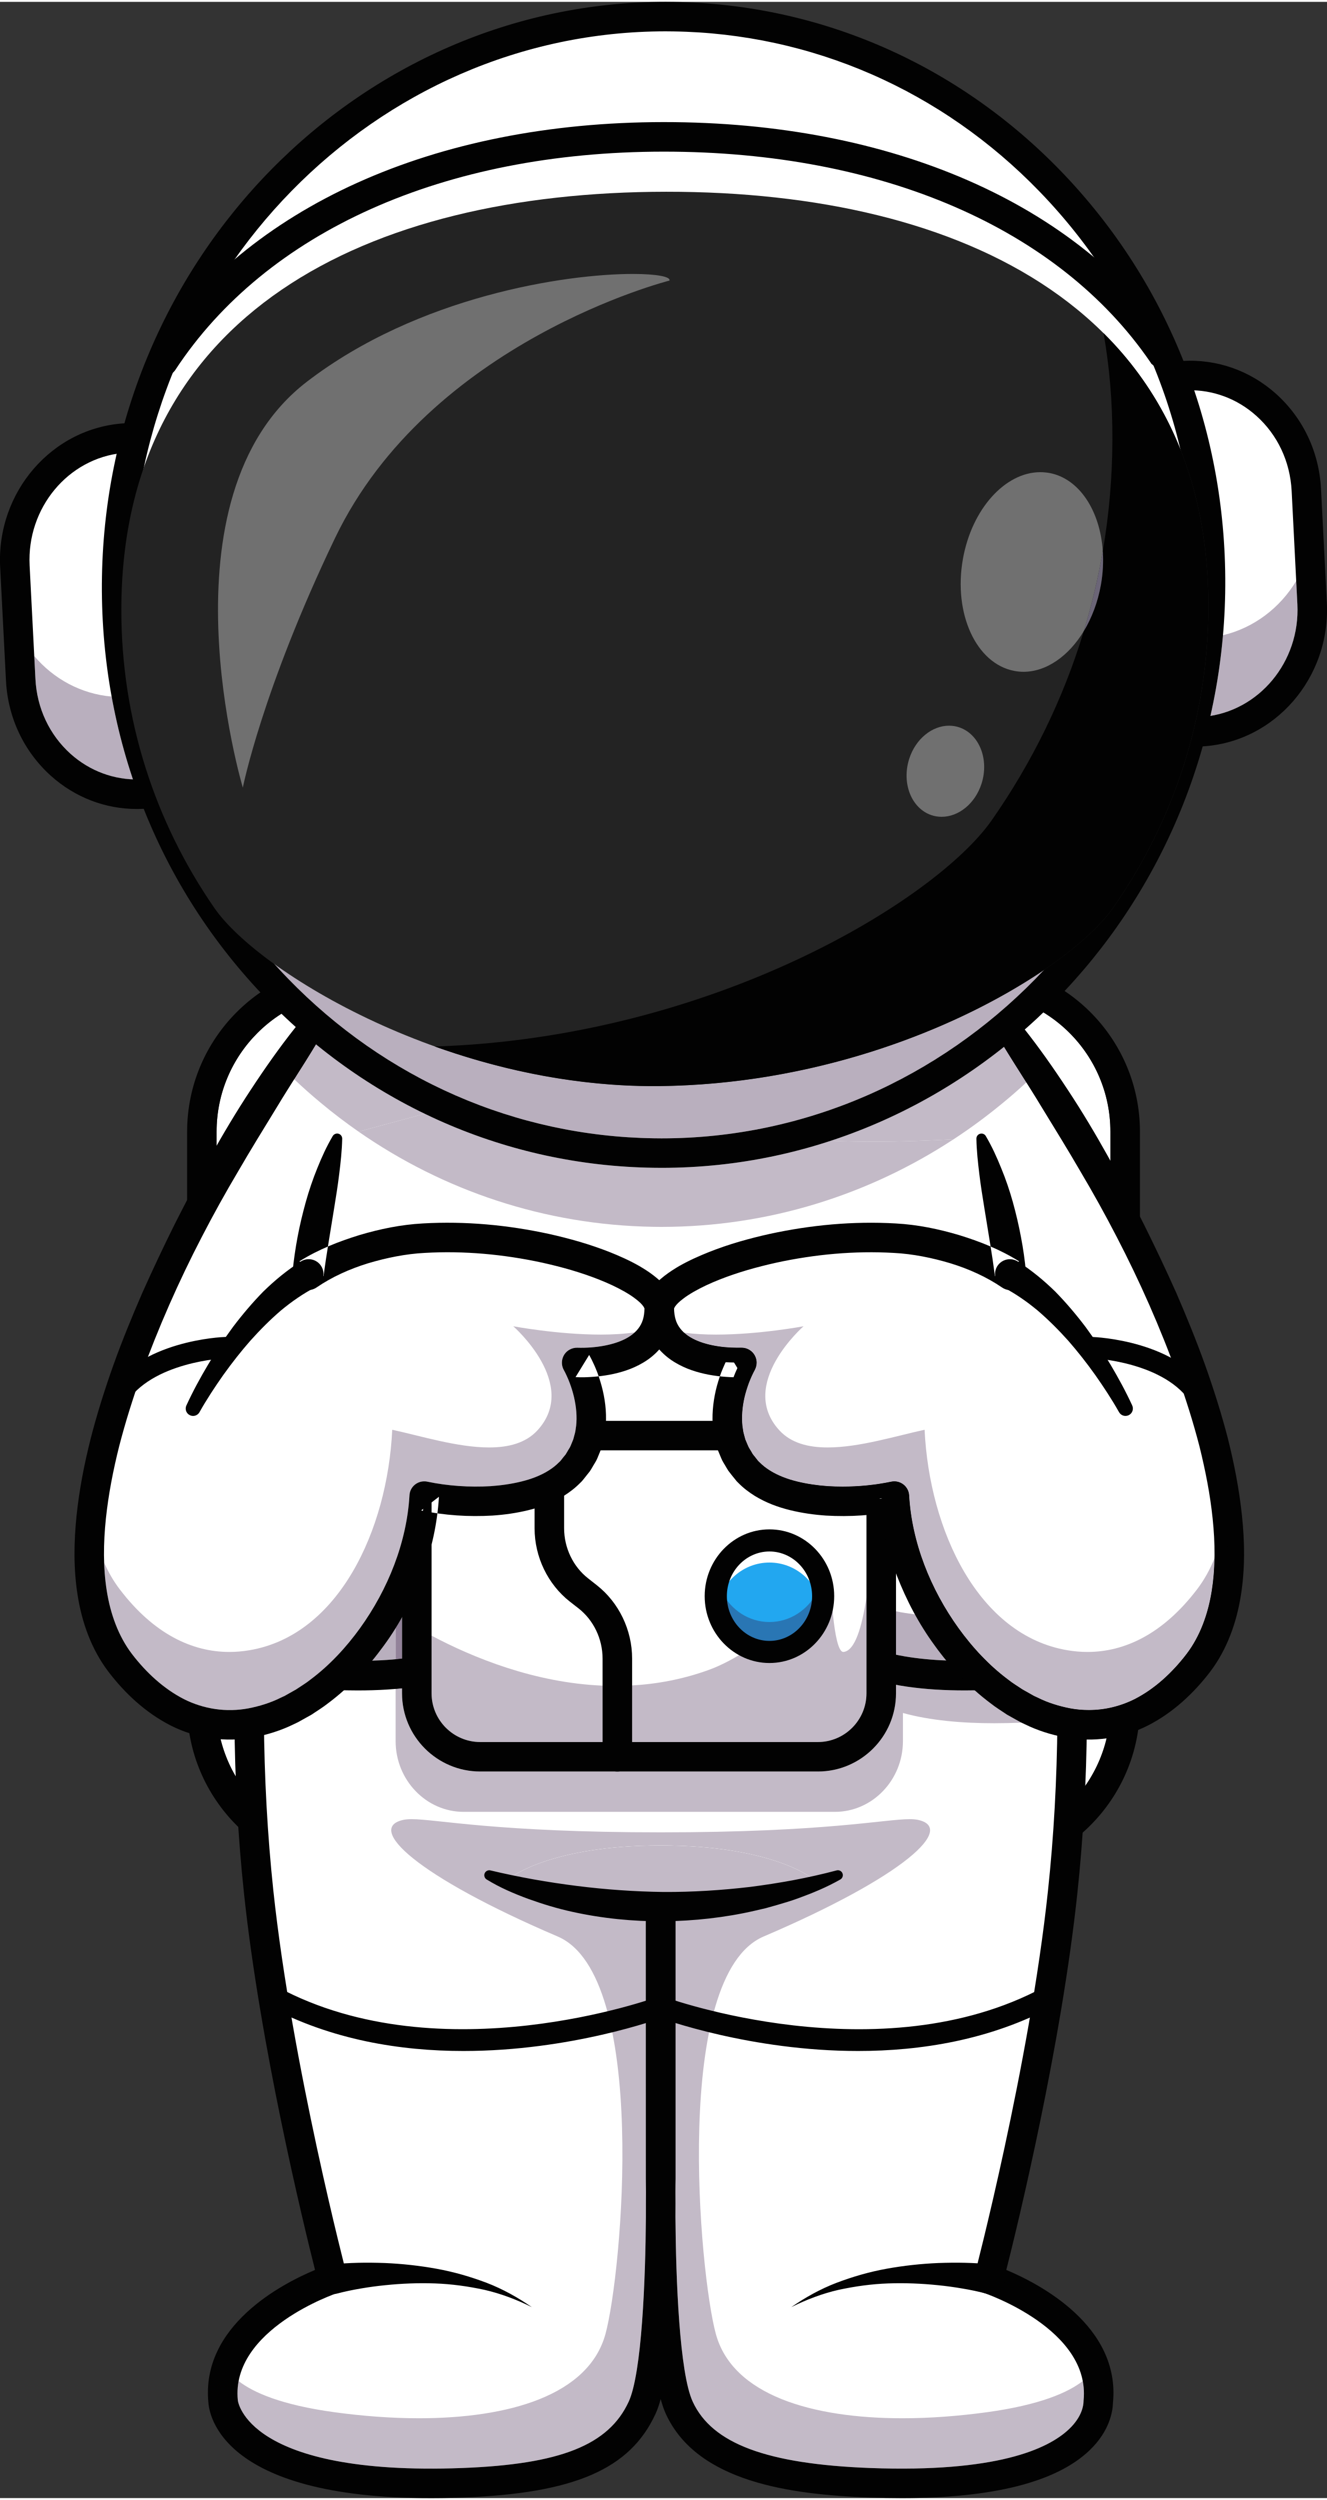 <?xml version="1.0" encoding="UTF-8"?>
<!DOCTYPE svg PUBLIC "-//W3C//DTD SVG 1.1//EN" "http://www.w3.org/Graphics/SVG/1.1/DTD/svg11.dtd">
<!-- Creator: CorelDRAW -->
<svg xmlns="http://www.w3.org/2000/svg" xml:space="preserve" width="290px" height="546px" version="1.1" style="shape-rendering:geometricPrecision; text-rendering:geometricPrecision; image-rendering:optimizeQuality; fill-rule:evenodd; clip-rule:evenodd"
viewBox="0 0 18.012 33.862"
 xmlns:xlink="http://www.w3.org/1999/xlink"
 xmlns:xodm="http://www.corel.com/coreldraw/odm/2003">
 <rect x="0" y="0" width="18.012" height="33.862" fill="#333333" stroke="none"/>
 <defs>
  <style type="text/css">
   <![CDATA[
    .fil1 {fill:#020202}
    .fil2 {fill:#020202}
    .fil6 {fill:#22A7F0}
    .fil8 {fill:#232323}
    .fil7 {fill:#2976B4}
    .fil12 {fill:#2A1A3B}
    .fil13 {fill:#6B6577}
    .fil9 {fill:#707070}
    .fil11 {fill:#7E7B8A}
    .fil5 {fill:#928299}
    .fil10 {fill:#ACAFB4}
    .fil4 {fill:#B9AFBE}
    .fil3 {fill:#C3BAC7}
    .fil0 {fill:white}
   ]]>
  </style>
 </defs>
 <g id="Camada_x0020_1">
  <g id="_2698039900480">
   <path class="fil0" d="M13.179 25.009l-8.346 0c-1.045,0 -1.893,-0.848 -1.893,-1.893l0 -7.79c0,-1.046 0.848,-1.893 1.893,-1.893l8.346 0c1.046,0 1.893,0.847 1.893,1.893l0 7.79c0,1.045 -0.847,1.893 -1.893,1.893z"/>
   <path class="fil1" d="M13.179 13.033l-8.346 0c-1.264,0 -2.293,1.028 -2.293,2.293l0 7.79c0,1.264 1.029,2.293 2.293,2.293l8.346 0c1.265,0 2.293,-1.029 2.293,-2.293l0.001 -7.79c0,-1.265 -1.029,-2.293 -2.294,-2.293zm0 0.4c1.046,0 1.893,0.847 1.893,1.893l0 7.79c0,1.045 -0.847,1.893 -1.893,1.893l-8.346 0c-1.045,0 -1.893,-0.848 -1.893,-1.893l0 -7.79c0,-1.046 0.848,-1.893 1.893,-1.893l8.346 0z"/>
   <path class="fil2" d="M7.195 31.473c-0.036,0 -0.073,-0.01 -0.106,-0.031 -1.022,-0.642 -2.521,-0.358 -2.536,-0.355 -0.109,0.021 -0.214,-0.05 -0.235,-0.158 -0.021,-0.109 0.049,-0.214 0.158,-0.235 0.067,-0.013 1.668,-0.319 2.826,0.409 0.094,0.059 0.122,0.182 0.063,0.276 -0.038,0.06 -0.103,0.094 -0.17,0.094z"/>
   <path class="fil0" d="M14.907 32.554c-0.003,0.031 0.068,1.218 -3.101,1.1 -1.344,-0.051 -2.258,-0.308 -2.585,-1.015 -0.293,-0.633 -0.251,-3.111 -0.251,-3.111l0 -3.986 -0.005 0 0 3.986c0,0 0.016,0.915 -0.038,1.776 -0.034,0.555 -0.098,1.087 -0.212,1.335 -0.328,0.707 -1.092,0.964 -2.435,1.015 -3.17,0.118 -3.249,-1.069 -3.252,-1.1 -0.016,-0.164 0.003,-0.316 0.048,-0.456 0.268,-0.822 1.438,-1.208 1.438,-1.208 0,0 -0.746,-2.835 -1.003,-5.25 -0.08,-0.758 -0.12,-1.525 -0.128,-2.288 -0.033,-3.141 0.48,-6.226 0.965,-8.422 0.149,-0.67 0.294,-1.257 0.421,-1.738 0.237,-0.898 0.409,-1.424 0.409,-1.424l7.58 0c0,0 0.18,0.554 0.428,1.496 0.124,0.472 0.264,1.042 0.407,1.688 0.484,2.196 0.993,5.274 0.96,8.406 -0.008,0.761 -0.048,1.526 -0.129,2.282 -0.256,2.415 -1.003,5.25 -1.003,5.25 0,0 1.601,0.528 1.486,1.664z"/>
   <path class="fil3" d="M12.242 33.462c-0.135,0 -0.278,-0.003 -0.429,-0.008 -1.404,-0.053 -2.147,-0.33 -2.41,-0.899 -0.181,-0.389 -0.229,-1.665 -0.235,-2.505 0.001,-0.133 0.001,-0.248 0,-0.338 0,-0.068 0.001,-0.13 0.002,-0.184l0 -3.722c1.096,-0.038 1.833,-0.365 1.833,-0.365l0 0c0,0 -0.547,-0.432 -2.035,-0.432 -1.488,0 -2.031,0.432 -2.031,0.432l0 0c0,0 0.733,0.327 1.828,0.365l0.001 3.725c0,0.053 0.001,0.114 0.002,0.181 -0.001,0.09 -0.001,0.205 -0.001,0.339 -0.006,0.838 -0.054,2.115 -0.234,2.504 -0.272,0.588 -0.927,0.849 -2.261,0.899 -0.15,0.005 -0.292,0.008 -0.427,0.008 -2.506,0 -2.616,-0.915 -2.617,-0.928 -0.01,-0.091 -0.005,-0.178 0.01,-0.26 0.2,0.156 0.58,0.324 1.3,0.423 0.382,0.052 0.772,0.082 1.147,0.082 1.225,0 2.305,-0.312 2.533,-1.142 0.224,-0.816 0.592,-4.863 -0.648,-5.393 -1.916,-0.819 -2.62,-1.477 -2.087,-1.584 0.029,-0.005 0.063,-0.008 0.104,-0.008 0.341,0 1.149,0.179 3.381,0.179 2.231,0 3.039,-0.179 3.38,-0.179 0.041,0 0.075,0.003 0.104,0.008 0.533,0.107 -0.171,0.765 -2.087,1.584 -1.24,0.53 -0.872,4.577 -0.648,5.393 0.228,0.83 1.308,1.142 2.533,1.142 0.376,0 0.764,-0.03 1.147,-0.082 0.72,-0.099 1.1,-0.267 1.3,-0.423 0.016,0.083 0.02,0.17 0.011,0.262l-0.001 0.02c-0.001,0.044 -0.017,0.2 -0.196,0.37 -0.265,0.252 -0.873,0.536 -2.269,0.536z"/>
   <path class="fil2" d="M12.239 33.862c-0.142,0 -0.289,-0.003 -0.441,-0.008 -1.059,-0.04 -2.33,-0.204 -2.759,-1.131 -0.026,-0.057 -0.05,-0.125 -0.071,-0.204 -0.022,0.079 -0.045,0.147 -0.072,0.204 -0.345,0.747 -1.101,1.074 -2.609,1.131 -3.176,0.119 -3.438,-1.047 -3.458,-1.282 -0.106,-1.049 1.004,-1.62 1.447,-1.805 -0.165,-0.656 -0.745,-3.045 -0.964,-5.106 -0.323,-3.037 -0.051,-6.514 0.831,-10.63 0.023,-0.108 0.129,-0.177 0.237,-0.154 0.109,0.024 0.177,0.13 0.154,0.238 -0.873,4.074 -1.142,7.51 -0.824,10.504 0.253,2.372 0.991,5.192 0.998,5.22l0.048 0.183 -0.179 0.059c-0.014,0.004 -1.446,0.491 -1.349,1.453 0.001,0.014 0.123,1.029 3.044,0.92 1.334,-0.05 1.989,-0.311 2.261,-0.899 0.18,-0.389 0.228,-1.666 0.234,-2.504 0,-0.134 0,-0.249 0.001,-0.339 -0.001,-0.067 -0.002,-0.128 -0.002,-0.181l-0.001 -4.189 0.401 0 0.004 0.2 0 3.986c-0.001,0.054 -0.002,0.116 -0.002,0.184 0.001,0.09 0.001,0.205 0,0.338 0.006,0.84 0.054,2.116 0.235,2.505 0.263,0.569 1.006,0.846 2.41,0.899 1.704,0.063 2.408,-0.252 2.698,-0.528 0.179,-0.17 0.195,-0.326 0.196,-0.37l0.001 -0.02c0.097,-0.964 -1.335,-1.451 -1.35,-1.456l-0.178 -0.059 0.048 -0.182c0.007,-0.028 0.745,-2.848 0.997,-5.22 0.313,-2.939 0.057,-6.31 -0.781,-10.305 -0.023,-0.108 0.046,-0.214 0.154,-0.237 0.109,-0.023 0.215,0.047 0.237,0.155 0.848,4.036 1.106,7.448 0.788,10.429 -0.219,2.061 -0.798,4.45 -0.964,5.106 0.442,0.185 1.548,0.754 1.448,1.799 -0.003,0.113 -0.041,0.385 -0.32,0.65 -0.452,0.43 -1.308,0.646 -2.548,0.646z"/>
   <path class="fil2" d="M13.383 31.087c-0.098,-0.026 -0.212,-0.05 -0.321,-0.068 -0.11,-0.019 -0.221,-0.034 -0.332,-0.045 -0.224,-0.023 -0.449,-0.032 -0.674,-0.024 -0.226,0.008 -0.45,0.039 -0.673,0.087 -0.222,0.051 -0.436,0.132 -0.643,0.235 0.189,-0.131 0.394,-0.246 0.614,-0.33 0.219,-0.083 0.446,-0.149 0.679,-0.191 0.232,-0.042 0.468,-0.068 0.706,-0.078 0.118,-0.004 0.237,-0.006 0.356,-0.003 0.121,0.003 0.236,0.009 0.365,0.024 0.11,0.012 0.19,0.112 0.177,0.222 -0.012,0.11 -0.112,0.19 -0.222,0.177 -0.01,-0.001 -0.019,-0.003 -0.028,-0.005l-0.004 -0.001z"/>
   <path class="fil2" d="M4.499 30.694c0.129,-0.015 0.244,-0.021 0.365,-0.024 0.119,-0.003 0.238,-0.001 0.357,0.003 0.237,0.01 0.473,0.036 0.705,0.078 0.233,0.042 0.461,0.108 0.68,0.191 0.219,0.084 0.424,0.199 0.613,0.33 -0.207,-0.103 -0.421,-0.184 -0.643,-0.235 -0.222,-0.048 -0.447,-0.079 -0.672,-0.087 -0.226,-0.008 -0.451,0.001 -0.674,0.024 -0.112,0.011 -0.223,0.026 -0.333,0.045 -0.108,0.018 -0.222,0.042 -0.32,0.068l-0.004 0.001c-0.107,0.028 -0.217,-0.036 -0.245,-0.143 -0.029,-0.107 0.035,-0.217 0.142,-0.246 0.01,-0.002 0.02,-0.004 0.029,-0.005z"/>
   <path class="fil0" d="M6.265 22.486c-0.709,0.299 -1.806,0.236 -2.554,0.142 -0.448,-0.056 -0.763,-0.486 -0.697,-0.95 0.06,-0.424 0.419,-0.732 0.831,-0.712 0.7,0.034 1.749,0.05 2.414,-0.103l0.006 1.623z"/>
   <path class="fil4" d="M5.053 22.502c0.055,-0.067 0.108,-0.136 0.159,-0.206 0.056,-0.077 0.108,-0.155 0.158,-0.235l0 0.422c-0.101,0.009 -0.207,0.016 -0.317,0.019z"/>
   <path class="fil2" d="M3.807 21.165c-0.297,0 -0.55,0.228 -0.595,0.541 -0.025,0.177 0.02,0.352 0.126,0.491 0.1,0.13 0.241,0.213 0.398,0.233 1.067,0.134 1.937,0.088 2.452,-0.128 0.1,-0.042 0.173,-0.188 0.201,-0.4 0.05,-0.378 -0.058,-0.737 -0.13,-0.834 -0.676,0.145 -1.687,0.134 -2.424,0.098 -0.009,-0.001 -0.019,-0.001 -0.028,-0.001zm1.049 1.741c-0.411,0 -0.82,-0.035 -1.17,-0.079 -0.264,-0.033 -0.501,-0.171 -0.666,-0.387 -0.17,-0.222 -0.244,-0.51 -0.204,-0.791 0.075,-0.528 0.522,-0.908 1.039,-0.883 1.029,0.05 1.867,0.015 2.359,-0.098 0.1,-0.023 0.348,-0.027 0.497,0.436 0.169,0.521 0.134,1.356 -0.368,1.567 -0.418,0.176 -0.955,0.235 -1.487,0.235z"/>
   <path class="fil3" d="M11.333 24.553l-5.04 0c-0.508,0 -0.923,-0.431 -0.923,-0.959l0 -0.709c0.029,-0.002 0.059,-0.005 0.087,-0.008l0 0.068c0,0.585 0.476,1.061 1.062,1.061l1.86 0 2.722 0c0.585,0 1.061,-0.476 1.061,-1.061l0 -0.115c0.295,0.055 0.616,0.076 0.935,0.076 0.045,0 0.089,0 0.133,-0.001 0.068,0.06 0.138,0.118 0.212,0.173 0.071,0.057 0.151,0.105 0.227,0.157 0.04,0.023 0.081,0.045 0.122,0.068l0.061 0.034 0.012 0.006c-0.121,0.005 -0.244,0.008 -0.368,0.008 -0.431,0 -0.866,-0.036 -1.24,-0.139l0 0.382c0,0.528 -0.415,0.959 -0.923,0.959z"/>
   <path class="fil5" d="M5.37 22.483l0 -0.422c0.03,-0.049 0.059,-0.098 0.087,-0.147l0 0.56c-0.028,0.003 -0.057,0.006 -0.087,0.009z"/>
   <path class="fil2" d="M5.37 22.885l0 -0.402c0.03,-0.003 0.059,-0.006 0.087,-0.009l0 0.403c-0.028,0.003 -0.058,0.006 -0.087,0.008z"/>
   <path class="fil0" d="M11.688 22.486c0.709,0.299 1.806,0.236 2.554,0.142 0.448,-0.056 0.763,-0.486 0.697,-0.95 -0.06,-0.424 -0.419,-0.732 -0.831,-0.712 -0.7,0.034 -1.749,0.05 -2.414,-0.103l-0.006 1.623z"/>
   <path class="fil4" d="M12.843 22.5c-0.253,-0.011 -0.482,-0.037 -0.681,-0.079l0 -0.588c0.083,0.017 0.169,0.03 0.256,0.041 0.08,0.146 0.169,0.287 0.268,0.422 0.05,0.069 0.102,0.137 0.157,0.204z"/>
   <path class="fil2" d="M11.694 21.068c-0.072,0.097 -0.18,0.456 -0.13,0.834 0.028,0.212 0.101,0.358 0.201,0.4 0.515,0.216 1.385,0.262 2.452,0.128 0.157,-0.02 0.298,-0.103 0.398,-0.233 0.106,-0.139 0.151,-0.314 0.126,-0.491 -0.046,-0.323 -0.314,-0.556 -0.623,-0.54 -0.737,0.036 -1.748,0.047 -2.424,-0.098zm1.403 1.838c-0.532,0 -1.069,-0.059 -1.487,-0.235 -0.502,-0.211 -0.537,-1.046 -0.368,-1.567 0.149,-0.463 0.398,-0.459 0.497,-0.436 0.492,0.113 1.33,0.148 2.359,0.098 0.517,-0.025 0.964,0.355 1.039,0.883 0.04,0.281 -0.034,0.569 -0.204,0.791 -0.165,0.216 -0.402,0.354 -0.666,0.387 -0.35,0.044 -0.759,0.079 -1.17,0.079z"/>
   <path class="fil0" d="M11.962 20.326l0 2.602c0,0.483 -0.381,0.878 -0.845,0.878l-4.614 0c-0.465,0 -0.845,-0.395 -0.845,-0.878l0 -2.602c0,-0.482 0.38,-0.877 0.845,-0.877l4.614 0c0.371,0 0.688,0.252 0.801,0.6 0.028,0.087 0.044,0.18 0.044,0.277z"/>
   <path class="fil3" d="M11.101 23.606l-2.521 0 0 -0.768c0.339,-0.019 0.686,-0.083 1.034,-0.208 0.187,-0.067 0.381,-0.174 0.567,-0.297 0.082,0.033 0.171,0.051 0.263,0.051 0.353,0 0.648,-0.261 0.715,-0.607 0,0 0,0.001 0,0.001 0.009,-0.049 0.014,-0.099 0.014,-0.15 0,-0.039 -0.003,-0.077 -0.008,-0.114 0.069,-0.069 0.109,-0.111 0.109,-0.111 0,0 0.033,0.981 0.173,0.981 0.001,0 0.002,0 0.003,0 0.156,-0.017 0.25,-0.34 0.311,-0.742l0 1.303c0,0.364 -0.296,0.661 -0.66,0.661zm-2.922 0l-1.66 0c-0.365,0 -0.661,-0.297 -0.661,-0.661l0 -0.782c0.561,0.298 1.395,0.639 2.321,0.678l0 0.765z"/>
   <path class="fil2" d="M6.519 19.649c-0.365,0 -0.661,0.297 -0.661,0.661l0 2.635c0,0.364 0.296,0.661 0.661,0.661l4.582 0c0.364,0 0.66,-0.297 0.66,-0.661l0 -2.635c0,-0.365 -0.296,-0.661 -0.66,-0.661l-4.582 0zm4.582 4.357l-4.582 0c-0.586,0 -1.062,-0.476 -1.062,-1.061l0 -2.635c0,-0.585 0.476,-1.061 1.062,-1.061l4.582 0c0.585,0 1.061,0.476 1.061,1.061l0 2.635c0,0.585 -0.476,1.061 -1.061,1.061z"/>
   <path class="fil6" d="M11.173 21.627c0,0.418 -0.326,0.757 -0.729,0.757 -0.402,0 -0.728,-0.339 -0.728,-0.757 0,-0.418 0.326,-0.756 0.728,-0.756 0.403,0 0.729,0.338 0.729,0.756z"/>
   <path class="fil0" d="M11.173 21.628c0,0.051 -0.005,0.101 -0.014,0.15 -0.068,-0.347 -0.362,-0.607 -0.715,-0.607 -0.353,0 -0.647,0.26 -0.714,0.607 -0.01,-0.049 -0.014,-0.099 -0.014,-0.15 0,-0.418 0.326,-0.757 0.728,-0.757 0.402,0 0.729,0.339 0.729,0.757z"/>
   <path class="fil7" d="M10.444 22.384c-0.352,0 -0.647,-0.26 -0.714,-0.606 0.014,-0.072 0.038,-0.141 0.07,-0.204 0.122,0.24 0.365,0.404 0.644,0.404 0.279,0 0.522,-0.164 0.645,-0.404 0.032,0.063 0.056,0.131 0.07,0.203 -0.067,0.346 -0.362,0.607 -0.715,0.607zm-0.727 -0.716c-0.001,-0.014 -0.001,-0.027 -0.001,-0.041 0,-0.07 0.009,-0.138 0.026,-0.202 0,0 0,0 0,0 -0.017,0.064 -0.026,0.132 -0.026,0.203 0,0.013 0,0.026 0.001,0.04z"/>
   <path class="fil4" d="M9.73 21.778c-0.007,-0.036 -0.012,-0.073 -0.013,-0.11 -0.001,-0.014 -0.001,-0.027 -0.001,-0.04 0,-0.071 0.009,-0.139 0.026,-0.203 0.014,0.052 0.034,0.102 0.058,0.149 -0.032,0.063 -0.056,0.132 -0.07,0.204zm1.429 -0.001c-0.014,-0.072 -0.038,-0.14 -0.07,-0.203 0.024,-0.047 0.043,-0.097 0.057,-0.149 0.017,0.064 0.027,0.132 0.027,0.202 0,0.052 -0.005,0.102 -0.014,0.15z"/>
   <path class="fil2" d="M10.444 21.021c-0.319,0 -0.578,0.272 -0.578,0.606 0,0.335 0.259,0.607 0.578,0.607 0.319,0 0.579,-0.272 0.579,-0.607 0,-0.334 -0.26,-0.606 -0.579,-0.606zm0 1.513c-0.484,0 -0.879,-0.407 -0.879,-0.907 0,-0.5 0.395,-0.906 0.879,-0.906 0.485,0 0.879,0.406 0.879,0.906 0,0.5 -0.394,0.907 -0.879,0.907z"/>
   <path class="fil2" d="M8.379 24.006c-0.11,0 -0.2,-0.09 -0.2,-0.2l0 -1.332c0,-0.267 -0.122,-0.521 -0.326,-0.681l-0.117 -0.091c-0.3,-0.235 -0.48,-0.607 -0.48,-0.996l0 -1.257c0,-0.111 0.09,-0.2 0.201,-0.2 0.11,0 0.2,0.089 0.2,0.2l0 1.257c0,0.266 0.122,0.521 0.326,0.68l0.117 0.092c0.3,0.235 0.48,0.607 0.48,0.996l0 1.332c0,0.11 -0.09,0.2 -0.201,0.2z"/>
   <path class="fil2" d="M6.29 27.797c-0.85,0 -1.791,-0.148 -2.653,-0.61 -0.07,-0.038 -0.096,-0.125 -0.058,-0.195 0.037,-0.07 0.125,-0.096 0.195,-0.059 2.22,1.191 5.117,0.142 5.146,0.131 0.074,-0.027 0.157,0.011 0.185,0.085 0.027,0.075 -0.01,0.158 -0.085,0.185 -0.078,0.029 -1.272,0.463 -2.73,0.463z"/>
   <path class="fil2" d="M11.647 27.797c-1.458,0 -2.651,-0.434 -2.729,-0.463 -0.075,-0.027 -0.113,-0.11 -0.085,-0.185 0.027,-0.074 0.11,-0.112 0.185,-0.085 0.029,0.011 2.926,1.061 5.146,-0.131 0.07,-0.037 0.157,-0.011 0.195,0.059 0.038,0.07 0.011,0.157 -0.059,0.195 -0.861,0.462 -1.802,0.61 -2.653,0.61z"/>
   <path class="fil0" d="M6.937 25.441c0,0 0.824,0.368 2.031,0.368 1.207,0 2.035,-0.368 2.035,-0.368 0,0 -0.547,-0.432 -2.035,-0.432 -1.488,0 -2.031,0.432 -2.031,0.432z"/>
   <path class="fil3" d="M8.968 25.809c-1.207,0 -2.031,-0.368 -2.031,-0.368 0,0 0.543,-0.432 2.031,-0.432 1.488,0 2.035,0.432 2.035,0.432 0,0 -0.828,0.368 -2.035,0.368z"/>
   <path class="fil2" d="M6.66 25.348c0.386,0.092 0.779,0.161 1.17,0.21 0.391,0.049 0.783,0.077 1.176,0.082 0.393,0.002 0.786,-0.023 1.178,-0.069 0.392,-0.05 0.786,-0.121 1.169,-0.223l0.003 -0.001c0.036,-0.009 0.073,0.012 0.082,0.048 0.008,0.03 -0.006,0.06 -0.031,0.075 -0.184,0.105 -0.374,0.183 -0.569,0.254 -0.097,0.036 -0.196,0.065 -0.296,0.094l-0.149 0.042 -0.151 0.035c-0.405,0.093 -0.82,0.138 -1.236,0.143 -0.416,0.002 -0.832,-0.039 -1.238,-0.129 -0.203,-0.044 -0.402,-0.105 -0.597,-0.175 -0.195,-0.072 -0.384,-0.152 -0.566,-0.264 -0.031,-0.019 -0.041,-0.061 -0.022,-0.092 0.016,-0.026 0.046,-0.037 0.073,-0.031l0.004 0.001z"/>
   <path class="fil0" d="M16.269 22.529c-0.528,0.689 -1.134,0.911 -1.716,0.829 -1.226,-0.175 -2.347,-1.708 -2.413,-3.088 -0.608,0.13 -1.574,0.118 -1.992,-0.336 -0.577,-0.625 -0.075,-1.478 -0.075,-1.478 0,0 -1.124,0.071 -1.124,-0.734 0,-0.443 1.702,-1.062 3.263,-0.946 0.366,0.026 1.014,0.164 1.504,0.486 -0.075,-0.669 -0.245,-1.315 -0.399,-1.858 0,0 -0.143,0.012 -0.373,0.025 -0.933,0.053 -3.291,0.125 -3.188,-0.524 0.129,-0.807 3.374,-1.713 3.374,-1.713 0.018,0.024 0.037,0.048 0.056,0.072 0.302,0.389 0.604,0.81 0.896,1.25 1.877,2.827 3.364,6.479 2.187,8.015z"/>
   <path class="fil2" d="M13.182 13.151c0.519,0.472 0.934,1.033 1.315,1.613 0.383,0.58 0.712,1.193 1.026,1.812 0.155,0.311 0.304,0.625 0.446,0.943 0.138,0.319 0.27,0.642 0.388,0.971 0.117,0.329 0.223,0.663 0.311,1.003 0.085,0.341 0.153,0.689 0.19,1.043 0.037,0.354 0.043,0.717 -0.015,1.081 -0.057,0.361 -0.184,0.729 -0.418,1.037 -0.222,0.289 -0.5,0.552 -0.843,0.727 -0.341,0.175 -0.751,0.234 -1.128,0.161 -0.188,-0.035 -0.371,-0.093 -0.538,-0.175l-0.064 -0.03 -0.061 -0.034c-0.041,-0.023 -0.082,-0.045 -0.122,-0.068 -0.076,-0.052 -0.156,-0.1 -0.227,-0.157 -0.295,-0.221 -0.545,-0.49 -0.756,-0.782 -0.214,-0.292 -0.383,-0.614 -0.514,-0.951 -0.131,-0.338 -0.21,-0.698 -0.232,-1.066l0.242 0.186c-0.322,0.067 -0.644,0.088 -0.97,0.069 -0.162,-0.011 -0.326,-0.034 -0.489,-0.074 -0.163,-0.04 -0.327,-0.1 -0.481,-0.195 -0.077,-0.048 -0.151,-0.104 -0.218,-0.172 -0.018,-0.016 -0.033,-0.033 -0.046,-0.051l-0.043 -0.053 -0.042 -0.054c-0.014,-0.018 -0.024,-0.038 -0.037,-0.058 -0.022,-0.04 -0.049,-0.077 -0.066,-0.12l-0.053 -0.127 -0.036 -0.133c-0.011,-0.044 -0.014,-0.089 -0.022,-0.134 -0.019,-0.179 -0.002,-0.356 0.036,-0.524 0.019,-0.083 0.045,-0.165 0.074,-0.245 0.016,-0.039 0.032,-0.079 0.05,-0.118 0.018,-0.04 0.035,-0.075 0.061,-0.121l0.185 0.301c-0.047,0.003 -0.081,0.002 -0.121,0.002 -0.038,-0.001 -0.076,-0.003 -0.114,-0.006 -0.076,-0.005 -0.152,-0.015 -0.229,-0.029 -0.152,-0.029 -0.307,-0.076 -0.455,-0.164 -0.074,-0.044 -0.145,-0.099 -0.207,-0.167 -0.062,-0.067 -0.113,-0.148 -0.148,-0.234 -0.035,-0.086 -0.052,-0.176 -0.059,-0.263l-0.003 -0.064 -0.001 -0.008 0.001 -0.014 0.003 -0.026c0.002,-0.018 0.004,-0.037 0.008,-0.053 0.009,-0.03 0.019,-0.064 0.032,-0.088 0.014,-0.024 0.027,-0.052 0.042,-0.071 0.059,-0.085 0.124,-0.141 0.189,-0.192 0.065,-0.05 0.13,-0.091 0.196,-0.13 0.132,-0.075 0.267,-0.135 0.402,-0.189 0.271,-0.108 0.548,-0.185 0.827,-0.247 0.559,-0.121 1.132,-0.175 1.708,-0.142 0.296,0.016 0.583,0.075 0.862,0.158 0.28,0.086 0.556,0.194 0.815,0.356l-0.328 0.201c-0.02,-0.153 -0.043,-0.305 -0.068,-0.458l-0.075 -0.46c-0.025,-0.154 -0.05,-0.309 -0.069,-0.466 -0.019,-0.158 -0.037,-0.316 -0.04,-0.48 -0.001,-0.038 0.029,-0.069 0.067,-0.07 0.026,-0.001 0.049,0.013 0.061,0.034 0.083,0.141 0.15,0.288 0.21,0.438 0.062,0.149 0.113,0.302 0.157,0.458 0.043,0.155 0.08,0.313 0.11,0.473 0.031,0.159 0.053,0.321 0.069,0.483l0.001 0.008c0.011,0.115 -0.074,0.218 -0.19,0.229 -0.051,0.005 -0.099,-0.009 -0.138,-0.036 -0.207,-0.141 -0.447,-0.25 -0.698,-0.327 -0.251,-0.075 -0.511,-0.128 -0.77,-0.141 -0.532,-0.031 -1.074,0.019 -1.598,0.133 -0.262,0.058 -0.521,0.131 -0.766,0.228 -0.122,0.048 -0.241,0.103 -0.35,0.165 -0.053,0.031 -0.106,0.064 -0.15,0.099 -0.045,0.034 -0.085,0.072 -0.104,0.101 -0.007,0.008 -0.006,0.013 -0.011,0.019 -0.004,0.006 -0.001,0.006 -0.004,0.009l0.001 -0.001 -0.001 -0.001 0 -0.001 0 0.005 0.002 0.039c0.004,0.051 0.014,0.099 0.031,0.142 0.035,0.084 0.098,0.153 0.189,0.208 0.181,0.108 0.455,0.148 0.689,0.141 0.112,-0.004 0.206,0.084 0.21,0.197 0.001,0.037 -0.009,0.073 -0.025,0.104 -0.011,0.021 -0.029,0.054 -0.042,0.084 -0.014,0.03 -0.026,0.062 -0.039,0.094 -0.023,0.064 -0.044,0.129 -0.059,0.194 -0.03,0.131 -0.041,0.264 -0.028,0.389 0.006,0.031 0.008,0.063 0.015,0.093l0.024 0.089 0.036 0.085c0.011,0.029 0.03,0.053 0.045,0.08 0.008,0.013 0.014,0.027 0.024,0.04l0.029 0.036 0.029 0.037 0.015 0.018 0.016 0.015c0.041,0.042 0.089,0.079 0.142,0.112 0.107,0.067 0.234,0.115 0.368,0.148 0.135,0.033 0.275,0.053 0.418,0.063 0.286,0.017 0.581,-0.003 0.86,-0.061 0.108,-0.023 0.215,0.047 0.238,0.156 0.002,0.009 0.003,0.019 0.004,0.028l0 0.002c0.036,0.639 0.29,1.273 0.67,1.801 0.191,0.264 0.415,0.505 0.672,0.697 0.062,0.05 0.131,0.09 0.197,0.135l0.103 0.058 0.051 0.029 0.054 0.025c0.14,0.07 0.289,0.115 0.438,0.144 0.3,0.056 0.607,0.011 0.878,-0.126 0.271,-0.139 0.508,-0.357 0.704,-0.613 0.183,-0.241 0.291,-0.541 0.341,-0.857 0.05,-0.316 0.046,-0.647 0.012,-0.976 -0.034,-0.33 -0.099,-0.659 -0.18,-0.985 -0.084,-0.326 -0.187,-0.648 -0.3,-0.967 -0.23,-0.637 -0.505,-1.26 -0.819,-1.865 -0.156,-0.302 -0.321,-0.6 -0.495,-0.893 -0.171,-0.295 -0.35,-0.584 -0.528,-0.875 -0.176,-0.292 -0.364,-0.575 -0.541,-0.868 -0.179,-0.291 -0.358,-0.583 -0.52,-0.891l0 -0.001c-0.018,-0.033 -0.005,-0.074 0.028,-0.091 0.026,-0.014 0.056,-0.009 0.077,0.01z"/>
   <path class="fil2" d="M15.188 19.129c-0.096,-0.17 -0.207,-0.339 -0.321,-0.501 -0.115,-0.162 -0.238,-0.318 -0.367,-0.466 -0.131,-0.146 -0.27,-0.285 -0.416,-0.41 -0.148,-0.123 -0.303,-0.23 -0.466,-0.315l-0.004 -0.003c-0.098,-0.051 -0.136,-0.172 -0.085,-0.27 0.052,-0.098 0.173,-0.136 0.271,-0.085 0.005,0.003 0.01,0.005 0.014,0.008 0.188,0.119 0.355,0.258 0.508,0.407 0.149,0.152 0.285,0.313 0.411,0.479 0.124,0.168 0.238,0.341 0.344,0.519 0.105,0.178 0.203,0.357 0.291,0.548 0.023,0.051 0.001,0.11 -0.049,0.133 -0.048,0.022 -0.104,0.004 -0.129,-0.041l-0.002 -0.003z"/>
   <path class="fil0" d="M7.825 18.456c0,0 0.501,0.853 -0.075,1.478 -0.419,0.454 -1.385,0.466 -1.992,0.336 -0.065,1.365 -1.164,2.881 -2.375,3.082 -0.594,0.098 -1.215,-0.118 -1.754,-0.823 -1.184,-1.544 0.325,-5.225 2.215,-8.058 0.302,-0.452 0.613,-0.882 0.924,-1.279l0.001 0 2.597 1.457 -2.499 0.677 -0.286 0.078c-0.155,0.543 -0.325,1.189 -0.4,1.858 0.49,-0.322 1.138,-0.46 1.504,-0.486 1.562,-0.116 3.264,0.503 3.264,0.946 0,0.805 -1.124,0.734 -1.124,0.734z"/>
   <path class="fil3" d="M3.117 23.172c-0.215,0 -0.428,-0.051 -0.622,-0.149 -0.271,-0.139 -0.509,-0.357 -0.705,-0.613 -0.183,-0.241 -0.291,-0.541 -0.341,-0.857 -0.02,-0.125 -0.031,-0.252 -0.035,-0.381 0.058,0.133 0.129,0.255 0.215,0.367 0.458,0.599 0.976,0.845 1.485,0.845 0.09,0 0.179,-0.008 0.269,-0.023 1.211,-0.201 1.876,-1.625 1.941,-2.991 0.377,0.081 0.885,0.24 1.315,0.24 0.262,0 0.496,-0.059 0.655,-0.231 0.576,-0.625 -0.327,-1.413 -0.327,-1.413 0,0 0.602,0.113 1.188,0.113 0.159,0 0.317,-0.009 0.461,-0.03 -0.026,0.024 -0.056,0.047 -0.09,0.067 -0.167,0.1 -0.413,0.141 -0.634,0.141 -0.019,0 -0.037,0 -0.054,0 -0.002,0 -0.004,0 -0.006,0 -0.033,0 -0.068,0.007 -0.099,0.025 -0.098,0.053 -0.135,0.177 -0.081,0.276 0.012,0.021 0.029,0.054 0.042,0.084 0.014,0.03 0.027,0.062 0.039,0.094 0.024,0.064 0.044,0.129 0.059,0.194 0.03,0.131 0.042,0.264 0.028,0.389 -0.006,0.031 -0.007,0.063 -0.015,0.093l-0.024 0.089 -0.035 0.085c-0.011,0.029 -0.031,0.053 -0.045,0.08 -0.009,0.013 -0.015,0.027 -0.024,0.04l-0.03 0.036 -0.029 0.037 -0.015 0.018 -0.016 0.015c-0.041,0.042 -0.089,0.079 -0.142,0.112 -0.106,0.067 -0.234,0.115 -0.368,0.148 -0.134,0.033 -0.275,0.053 -0.418,0.063 -0.066,0.004 -0.132,0.006 -0.199,0.006 -0.222,0 -0.446,-0.022 -0.66,-0.067 -0.01,-0.002 -0.02,-0.004 -0.03,-0.004 -0.004,0 -0.008,0 -0.012,0 -0.105,0 -0.194,0.082 -0.2,0.189l0 0.001c-0.037,0.639 -0.291,1.273 -0.671,1.801 -0.191,0.264 -0.415,0.505 -0.672,0.697 -0.062,0.05 -0.131,0.09 -0.197,0.135l-0.103 0.058 -0.051 0.029 -0.054 0.025c-0.14,0.07 -0.289,0.115 -0.438,0.144 -0.085,0.016 -0.17,0.023 -0.255,0.023z"/>
   <path class="fil3" d="M14.78 23.172c-0.085,0 -0.17,-0.007 -0.255,-0.023 -0.149,-0.029 -0.298,-0.074 -0.438,-0.144l-0.054 -0.025 -0.051 -0.029 -0.103 -0.058c-0.066,-0.045 -0.135,-0.085 -0.197,-0.135 -0.257,-0.192 -0.481,-0.433 -0.672,-0.697 -0.38,-0.528 -0.634,-1.162 -0.67,-1.801l0 -0.002c-0.001,-0.009 -0.002,-0.019 -0.004,-0.028 -0.02,-0.095 -0.104,-0.16 -0.197,-0.16 -0.014,0 -0.027,0.001 -0.041,0.004 -0.215,0.045 -0.439,0.067 -0.661,0.067 -0.067,0 -0.133,-0.002 -0.199,-0.006 -0.142,-0.01 -0.283,-0.03 -0.418,-0.063 -0.134,-0.033 -0.261,-0.081 -0.368,-0.148 -0.053,-0.033 -0.101,-0.07 -0.142,-0.112l-0.016 -0.015 -0.015 -0.018 -0.029 -0.037 -0.029 -0.036c-0.01,-0.013 -0.016,-0.027 -0.024,-0.04 -0.015,-0.027 -0.034,-0.051 -0.045,-0.08l-0.036 -0.085 -0.024 -0.089c-0.007,-0.03 -0.009,-0.062 -0.015,-0.093 -0.013,-0.125 -0.002,-0.258 0.028,-0.389 0.015,-0.065 0.036,-0.13 0.059,-0.194 0.013,-0.032 0.025,-0.064 0.039,-0.094 0.013,-0.03 0.031,-0.063 0.042,-0.084 0.016,-0.031 0.026,-0.067 0.025,-0.104 -0.004,-0.111 -0.094,-0.197 -0.204,-0.197 -0.002,0 -0.004,0 -0.006,0 -0.018,0 -0.036,0 -0.054,0 -0.221,0 -0.468,-0.041 -0.635,-0.141 -0.032,-0.019 -0.06,-0.04 -0.085,-0.063 0.136,0.018 0.284,0.026 0.433,0.026 0.585,0 1.188,-0.113 1.188,-0.113 0,0 -0.903,0.788 -0.327,1.413 0.159,0.172 0.392,0.231 0.655,0.231 0.43,0 0.937,-0.159 1.315,-0.24 0.065,1.366 0.73,2.79 1.941,2.991 0.089,0.015 0.179,0.023 0.269,0.023 0.509,0 1.026,-0.246 1.485,-0.845 0.098,-0.128 0.178,-0.271 0.24,-0.426 -0.002,0.149 -0.014,0.296 -0.037,0.44 -0.05,0.316 -0.158,0.616 -0.341,0.857 -0.196,0.256 -0.433,0.474 -0.704,0.613 -0.195,0.098 -0.408,0.149 -0.623,0.149z"/>
   <path class="fil2" d="M14.76 23.374c-0.09,0 -0.18,-0.007 -0.269,-0.022 -1.211,-0.201 -2.31,-1.717 -2.375,-3.082 -0.205,0.044 -0.451,0.071 -0.704,0.071 -0.494,0 -1.011,-0.106 -1.288,-0.407 -0.577,-0.625 -0.075,-1.478 -0.075,-1.478 0,0 -0.025,0.002 -0.067,0.002 -0.182,0 -0.687,-0.029 -0.927,-0.333 0.012,-0.022 0.022,-0.044 0.032,-0.067 0.005,-0.013 0.009,-0.026 0.014,-0.039 0.058,0.014 0.12,0.025 0.185,0.034 0.025,0.023 0.053,0.044 0.085,0.063 0.167,0.1 0.414,0.141 0.635,0.141 0.018,0 0.036,0 0.054,0 0.002,0 0.004,0 0.006,0 0.11,0 0.2,0.086 0.204,0.197 0.001,0.037 -0.009,0.073 -0.025,0.104 -0.011,0.021 -0.029,0.054 -0.042,0.084 -0.014,0.03 -0.026,0.062 -0.039,0.094 -0.023,0.064 -0.044,0.129 -0.059,0.194 -0.03,0.131 -0.041,0.264 -0.028,0.389 0.006,0.031 0.008,0.063 0.015,0.093l0.024 0.089 0.036 0.085c0.011,0.029 0.03,0.053 0.045,0.08 0.008,0.013 0.014,0.027 0.024,0.04l0.029 0.036 0.029 0.037 0.015 0.018 0.016 0.015c0.041,0.042 0.089,0.079 0.142,0.112 0.107,0.067 0.234,0.115 0.368,0.148 0.135,0.033 0.275,0.053 0.418,0.063 0.066,0.004 0.132,0.006 0.199,0.006 0.222,0 0.446,-0.022 0.661,-0.067 0.014,-0.003 0.027,-0.004 0.041,-0.004 0.093,0 0.177,0.065 0.197,0.16 0.002,0.009 0.003,0.019 0.004,0.028l0 0.002c0.036,0.639 0.29,1.273 0.67,1.801 0.191,0.264 0.415,0.505 0.672,0.697 0.062,0.05 0.131,0.09 0.197,0.135l0.103 0.058 0.051 0.029 0.054 0.025c0.14,0.07 0.289,0.115 0.438,0.144 0.085,0.016 0.17,0.023 0.255,0.023 0.215,0 0.428,-0.051 0.623,-0.149 0.271,-0.139 0.508,-0.357 0.704,-0.613 0.183,-0.241 0.291,-0.541 0.341,-0.857 0.023,-0.144 0.035,-0.291 0.037,-0.44 0.072,-0.179 0.121,-0.376 0.149,-0.587 0.09,0.818 -0.016,1.517 -0.389,2.003 -0.459,0.599 -0.976,0.845 -1.485,0.845z"/>
   <path class="fil2" d="M4.82 13.233c-0.162,0.308 -0.341,0.6 -0.52,0.891 -0.177,0.293 -0.365,0.576 -0.541,0.868 -0.178,0.291 -0.357,0.58 -0.528,0.875 -0.174,0.293 -0.339,0.591 -0.495,0.893 -0.314,0.605 -0.588,1.228 -0.819,1.865 -0.113,0.319 -0.215,0.641 -0.299,0.967 -0.082,0.326 -0.146,0.655 -0.181,0.985 -0.034,0.329 -0.038,0.66 0.012,0.976 0.05,0.316 0.158,0.616 0.341,0.857 0.196,0.256 0.434,0.474 0.705,0.613 0.271,0.137 0.578,0.182 0.877,0.126 0.149,-0.029 0.298,-0.074 0.438,-0.144l0.054 -0.025 0.051 -0.029 0.103 -0.058c0.066,-0.045 0.135,-0.085 0.197,-0.135 0.257,-0.192 0.481,-0.433 0.672,-0.697 0.38,-0.528 0.634,-1.162 0.671,-1.801l0 -0.001c0.006,-0.111 0.101,-0.195 0.212,-0.189 0.01,0 0.02,0.002 0.03,0.004 0.278,0.058 0.573,0.078 0.859,0.061 0.143,-0.01 0.284,-0.03 0.418,-0.063 0.134,-0.033 0.262,-0.081 0.368,-0.148 0.053,-0.033 0.101,-0.07 0.142,-0.112l0.016 -0.015 0.015 -0.018 0.029 -0.037 0.03 -0.036c0.009,-0.013 0.015,-0.027 0.024,-0.04 0.014,-0.027 0.034,-0.051 0.045,-0.08l0.035 -0.085 0.024 -0.089c0.008,-0.03 0.009,-0.062 0.015,-0.093 0.014,-0.125 0.002,-0.258 -0.028,-0.389 -0.015,-0.065 -0.035,-0.13 -0.059,-0.194 -0.012,-0.032 -0.025,-0.064 -0.039,-0.094 -0.013,-0.03 -0.03,-0.063 -0.042,-0.084 -0.054,-0.099 -0.017,-0.223 0.081,-0.276 0.033,-0.018 0.07,-0.026 0.105,-0.025 0.233,0.007 0.507,-0.033 0.688,-0.141 0.091,-0.055 0.155,-0.124 0.189,-0.208 0.018,-0.043 0.027,-0.091 0.031,-0.142l0.002 -0.039 0 -0.005 0 0.001 -0.001 0.001 0.001 0.001c-0.003,-0.003 0,-0.003 -0.004,-0.009 -0.005,-0.006 -0.004,-0.011 -0.011,-0.019 -0.019,-0.029 -0.059,-0.067 -0.104,-0.101 -0.044,-0.035 -0.097,-0.068 -0.15,-0.099 -0.109,-0.062 -0.228,-0.117 -0.35,-0.165 -0.245,-0.097 -0.504,-0.17 -0.766,-0.228 -0.524,-0.114 -1.066,-0.164 -1.598,-0.133 -0.258,0.013 -0.518,0.066 -0.77,0.141 -0.251,0.077 -0.491,0.186 -0.697,0.327 -0.096,0.066 -0.227,0.041 -0.293,-0.054 -0.029,-0.043 -0.04,-0.092 -0.035,-0.139l0 -0.008c0.016,-0.163 0.039,-0.324 0.069,-0.483 0.03,-0.16 0.068,-0.318 0.111,-0.473 0.044,-0.156 0.095,-0.309 0.156,-0.458 0.06,-0.15 0.127,-0.297 0.21,-0.438 0.02,-0.033 0.062,-0.044 0.095,-0.025 0.022,0.013 0.034,0.037 0.034,0.061 -0.004,0.164 -0.021,0.322 -0.041,0.48 -0.019,0.157 -0.044,0.312 -0.069,0.466l-0.075 0.46c-0.025,0.153 -0.048,0.305 -0.068,0.458l-0.328 -0.201c0.259,-0.162 0.536,-0.27 0.815,-0.356 0.279,-0.083 0.566,-0.142 0.862,-0.158 0.576,-0.033 1.149,0.021 1.708,0.142 0.279,0.062 0.556,0.14 0.827,0.247 0.136,0.054 0.27,0.114 0.402,0.189 0.066,0.039 0.132,0.08 0.196,0.13 0.065,0.051 0.13,0.107 0.189,0.192 0.015,0.019 0.029,0.047 0.042,0.071 0.013,0.024 0.023,0.058 0.032,0.088 0.004,0.016 0.006,0.035 0.008,0.053l0.003 0.026 0.001 0.014 -0.001 0.008 -0.002 0.064c-0.007,0.087 -0.025,0.177 -0.059,0.263 -0.036,0.086 -0.087,0.167 -0.149,0.234 -0.062,0.068 -0.133,0.123 -0.207,0.167 -0.148,0.088 -0.303,0.135 -0.455,0.164 -0.077,0.014 -0.153,0.024 -0.229,0.029 -0.038,0.003 -0.076,0.005 -0.114,0.006 -0.04,0 -0.074,0.001 -0.121,-0.002l0.185 -0.301c0.026,0.046 0.043,0.081 0.061,0.121 0.019,0.039 0.034,0.079 0.05,0.118 0.029,0.08 0.055,0.162 0.074,0.245 0.039,0.168 0.055,0.345 0.036,0.524 -0.007,0.045 -0.011,0.09 -0.022,0.134l-0.036 0.133 -0.052 0.127c-0.018,0.043 -0.045,0.08 -0.067,0.12 -0.012,0.02 -0.023,0.04 -0.036,0.058l-0.043 0.054 -0.042 0.053c-0.014,0.018 -0.029,0.035 -0.047,0.051 -0.067,0.068 -0.141,0.124 -0.217,0.172 -0.155,0.095 -0.318,0.155 -0.481,0.195 -0.164,0.04 -0.327,0.063 -0.49,0.074 -0.326,0.019 -0.648,-0.002 -0.969,-0.069l0.242 -0.186c-0.022,0.368 -0.102,0.728 -0.233,1.066 -0.13,0.337 -0.3,0.659 -0.513,0.951 -0.212,0.292 -0.461,0.561 -0.756,0.782 -0.072,0.057 -0.151,0.105 -0.228,0.157 -0.04,0.023 -0.081,0.045 -0.122,0.068l-0.061 0.034 -0.063 0.03c-0.168,0.082 -0.351,0.14 -0.539,0.175 -0.377,0.073 -0.786,0.014 -1.128,-0.161 -0.342,-0.175 -0.621,-0.438 -0.842,-0.727 -0.235,-0.308 -0.362,-0.676 -0.419,-1.037 -0.058,-0.364 -0.051,-0.727 -0.015,-1.081 0.037,-0.354 0.105,-0.702 0.191,-1.043 0.087,-0.34 0.193,-0.674 0.31,-1.003 0.118,-0.329 0.25,-0.651 0.389,-0.971 0.142,-0.318 0.29,-0.632 0.445,-0.943 0.314,-0.619 0.644,-1.232 1.026,-1.812 0.381,-0.58 0.797,-1.141 1.315,-1.613 0.028,-0.025 0.071,-0.023 0.096,0.004 0.019,0.022 0.023,0.053 0.01,0.077l-0.001 0.001z"/>
   <path class="fil2" d="M2.53 19.04c0.088,-0.191 0.185,-0.37 0.291,-0.548 0.105,-0.178 0.219,-0.351 0.343,-0.519 0.126,-0.166 0.262,-0.327 0.411,-0.479 0.153,-0.149 0.32,-0.288 0.508,-0.407 0.094,-0.059 0.218,-0.031 0.277,0.063 0.059,0.093 0.031,0.217 -0.063,0.276 -0.004,0.003 -0.009,0.006 -0.013,0.008l-0.005 0.003c-0.162,0.085 -0.318,0.192 -0.466,0.315 -0.146,0.125 -0.284,0.264 -0.415,0.41 -0.13,0.148 -0.252,0.304 -0.368,0.466 -0.114,0.162 -0.225,0.331 -0.321,0.501l-0.001 0.003c-0.028,0.048 -0.089,0.065 -0.137,0.037 -0.045,-0.025 -0.063,-0.082 -0.041,-0.129z"/>
   <path class="fil0" d="M16.309 9.901c-0.084,0.005 -0.155,-0.062 -0.159,-0.148l-0.23 -4.516c-0.004,-0.087 0.06,-0.161 0.143,-0.166 0.876,-0.052 1.622,0.643 1.668,1.551l0.079 1.54c0.046,0.909 -0.626,1.687 -1.501,1.739z"/>
   <path class="fil2" d="M16.155 5.104c-0.03,0 -0.06,0.001 -0.089,0.003 -0.064,0.004 -0.113,0.061 -0.11,0.128l0.23 4.516c0.001,0.033 0.016,0.064 0.04,0.085 0.022,0.02 0.051,0.031 0.081,0.029 0.854,-0.051 1.512,-0.813 1.467,-1.701l-0.078 -1.54c-0.023,-0.441 -0.212,-0.843 -0.534,-1.131 -0.282,-0.252 -0.637,-0.389 -1.007,-0.389zm0.145 4.833c-0.045,0 -0.088,-0.017 -0.122,-0.047 -0.039,-0.035 -0.062,-0.083 -0.064,-0.135l-0.229 -4.517c-0.006,-0.106 0.073,-0.197 0.176,-0.203 0.422,-0.025 0.83,0.119 1.149,0.405 0.336,0.301 0.534,0.72 0.557,1.181l0.079 1.54c0.047,0.926 -0.642,1.723 -1.535,1.776 -0.004,0 -0.008,0 -0.011,0z"/>
   <path class="fil4" d="M16.43 9.686c0.081,-0.356 0.138,-0.721 0.17,-1.094 0.42,-0.1 0.774,-0.371 0.994,-0.736l0.016 0.317c0.038,0.75 -0.482,1.402 -1.18,1.513z"/>
   <path class="fil2" d="M16.122 5.269l0.225 4.428c0.74,-0.072 1.302,-0.744 1.263,-1.524l-0.078 -1.54c-0.021,-0.398 -0.191,-0.759 -0.479,-1.017 -0.26,-0.233 -0.589,-0.355 -0.931,-0.347zm0.178 4.832c-0.086,0 -0.167,-0.031 -0.232,-0.089 -0.071,-0.064 -0.113,-0.152 -0.118,-0.249l-0.23 -4.516c-0.01,-0.196 0.139,-0.365 0.332,-0.376 0.465,-0.027 0.916,0.131 1.268,0.446 0.369,0.331 0.586,0.791 0.611,1.295l0.079 1.54c0.051,1.017 -0.706,1.891 -1.69,1.948 -0.007,0.001 -0.013,0.001 -0.02,0.001z"/>
   <path class="fil0" d="M1.703 5.917c0.084,-0.005 0.155,0.061 0.159,0.148l0.23 4.516c0.004,0.086 -0.06,0.16 -0.143,0.165 -0.875,0.052 -1.622,-0.643 -1.668,-1.551l-0.079 -1.54c-0.046,-0.909 0.626,-1.687 1.501,-1.738z"/>
   <path class="fil2" d="M1.706 5.953c-0.855,0.05 -1.513,0.813 -1.468,1.7l0.078 1.54c0.023,0.441 0.212,0.843 0.534,1.131 0.304,0.273 0.694,0.41 1.097,0.386 0.063,-0.003 0.112,-0.061 0.109,-0.127l-0.23 -4.517c-0.001,-0.033 -0.015,-0.063 -0.04,-0.085 -0.022,-0.02 -0.051,-0.03 -0.08,-0.028zm0.151 4.832c-0.388,0 -0.76,-0.143 -1.055,-0.408 -0.336,-0.301 -0.534,-0.72 -0.557,-1.18l-0.078 -1.54c-0.048,-0.927 0.641,-1.724 1.534,-1.776 0.049,-0.003 0.096,0.013 0.133,0.047 0.039,0.034 0.062,0.082 0.064,0.135l0.23 4.516c0.005,0.106 -0.074,0.197 -0.177,0.203 -0.032,0.002 -0.063,0.003 -0.094,0.003z"/>
   <path class="fil4" d="M1.804 10.548c-0.311,-0.013 -0.606,-0.133 -0.845,-0.346 -0.288,-0.259 -0.458,-0.62 -0.478,-1.017l-0.016 -0.311c0.262,0.31 0.635,0.514 1.05,0.55 0.07,0.383 0.166,0.759 0.289,1.124z"/>
   <path class="fil2" d="M1.715 6.116l0 0 0 0 0 0zm-0.05 0.004c-0.74,0.072 -1.302,0.745 -1.263,1.525l0.079 1.54c0.02,0.397 0.19,0.758 0.478,1.017 0.26,0.232 0.588,0.354 0.931,0.346l-0.225 -4.428zm0.192 4.829c-0.429,0 -0.839,-0.157 -1.165,-0.449 -0.368,-0.331 -0.586,-0.791 -0.611,-1.295l-0.079 -1.54c-0.051,-1.016 0.707,-1.89 1.69,-1.948 0.093,-0.006 0.182,0.026 0.252,0.088 0.071,0.064 0.113,0.153 0.118,0.249l0.23 4.517c0.01,0.195 -0.139,0.364 -0.332,0.375 -0.034,0.002 -0.069,0.003 -0.103,0.003z"/>
   <path class="fil3" d="M8.978 16.618c-0.035,0 -0.071,-0.001 -0.107,-0.001 -1.483,-0.023 -2.858,-0.495 -4.004,-1.291l0 0 0.898 -0.243c0.961,0.464 2.014,0.717 3.103,0.733 0.037,0.001 0.074,0.001 0.111,0.001 0.799,0 1.571,-0.129 2.297,-0.367 0.189,0.008 0.383,0.012 0.571,0.012 0.423,0 0.822,-0.017 1.097,-0.033l0 0c-1.15,0.753 -2.511,1.189 -3.966,1.189z"/>
   <path class="fil3" d="M11.847 15.462c-0.188,0 -0.382,-0.003 -0.571,-0.012 0.858,-0.282 1.653,-0.717 2.352,-1.275 0.099,0.163 0.202,0.323 0.303,0.483 -0.11,0.102 -0.222,0.2 -0.338,0.294 -0.208,0.171 -0.424,0.33 -0.649,0.477l0 0c-0.275,0.016 -0.674,0.033 -1.097,0.033z"/>
   <path class="fil1" d="M13.931 14.658c-0.101,-0.16 -0.204,-0.32 -0.303,-0.483 0.049,-0.038 0.096,-0.077 0.144,-0.116 0.104,0.149 0.207,0.301 0.31,0.455 -0.05,0.049 -0.1,0.097 -0.151,0.144z"/>
   <path class="fil3" d="M4.867 15.326c-0.178,-0.124 -0.352,-0.256 -0.519,-0.396 -0.122,-0.101 -0.24,-0.206 -0.355,-0.315 0.1,-0.157 0.2,-0.314 0.296,-0.474 0.459,0.374 0.954,0.689 1.476,0.942l-0.898 0.243z"/>
   <path class="fil2" d="M3.993 14.615c-0.05,-0.047 -0.099,-0.096 -0.149,-0.144 0.101,-0.152 0.203,-0.3 0.306,-0.446 0.046,0.039 0.092,0.078 0.139,0.116 -0.096,0.16 -0.196,0.317 -0.296,0.474z"/>
   <path class="fil0" d="M16.43 8.019c-0.075,4.257 -3.46,7.658 -7.559,7.597 -4.1,-0.061 -7.362,-3.561 -7.287,-7.818 0.075,-4.257 3.46,-7.658 7.559,-7.597 4.099,0.061 7.362,3.561 7.287,7.818z"/>
   <path class="fil2" d="M9.035 0.236c-4.025,0 -7.341,3.37 -7.415,7.563 -0.037,2.104 0.732,4.079 2.167,5.56 1.358,1.404 3.164,2.193 5.084,2.221 0.036,0.001 0.072,0.001 0.108,0.001 4.025,0 7.341,-3.37 7.415,-7.563 0.037,-2.104 -0.732,-4.079 -2.167,-5.56 -1.358,-1.404 -3.164,-2.192 -5.085,-2.221 -0.035,-0.001 -0.071,-0.001 -0.107,-0.001zm-0.056 15.417c-0.036,0 -0.072,0 -0.109,-0.001 -1.939,-0.029 -3.763,-0.825 -5.135,-2.243 -1.448,-1.495 -2.224,-3.488 -2.187,-5.611 0.076,-4.27 3.481,-7.694 7.596,-7.633 1.939,0.029 3.763,0.825 5.135,2.243 1.448,1.495 2.224,3.488 2.187,5.612l-0.036 -0.001 0.036 0.001c-0.075,4.231 -3.423,7.633 -7.487,7.633z"/>
   <path class="fil4" d="M8.979 15.417l0 0c-0.035,0 -0.07,-0.001 -0.105,-0.001 -1.877,-0.028 -3.641,-0.799 -4.969,-2.171 -0.061,-0.062 -0.12,-0.125 -0.177,-0.189 0.571,0.411 1.366,0.838 2.291,1.156 0.862,0.296 1.836,0.496 2.846,0.496 0.027,0 0.053,0 0.079,0 1.041,-0.011 2.014,-0.193 2.87,-0.462 0.801,-0.252 1.5,-0.581 2.054,-0.919 0.105,-0.064 0.206,-0.128 0.3,-0.192 -1.321,1.408 -3.163,2.282 -5.189,2.282z"/>
   <path class="fil1" d="M9.035 0.4c-3.936,0 -7.178,3.298 -7.251,7.402 -0.036,2.06 0.717,3.993 2.121,5.443 1.328,1.372 3.092,2.143 4.969,2.171 0.035,0 0.07,0.001 0.105,0.001 3.936,0 7.178,-3.298 7.251,-7.402 0.036,-2.06 -0.717,-3.993 -2.121,-5.443 -1.328,-1.372 -3.092,-2.143 -4.969,-2.171 -0.035,0 -0.07,-0.001 -0.105,-0.001zm-0.056 15.417c-0.037,0 -0.074,0 -0.111,-0.001 -1.984,-0.029 -3.849,-0.843 -5.251,-2.292 -1.478,-1.527 -2.271,-3.562 -2.233,-5.729 0.076,-4.322 3.498,-7.795 7.651,-7.795 0.037,0 0.074,0 0.111,0.001 1.984,0.029 3.848,0.844 5.251,2.292 1.478,1.527 2.271,3.562 2.233,5.729 -0.077,4.322 -3.498,7.795 -7.651,7.795z"/>
   <path class="fil8" d="M16.402 8.217c-0.004,1.508 -0.48,2.909 -1.29,4.068 -0.608,0.869 -3.098,2.391 -6.167,2.423 -2.846,0.028 -5.431,-1.545 -6.033,-2.413 -0.802,-1.158 -1.27,-2.558 -1.265,-4.066 0.012,-3.992 3.32,-5.65 7.395,-5.653 4.075,-0.003 7.373,1.649 7.36,5.641z"/>
   <path class="fil9" d="M13.892 9.088c-0.041,0 -0.083,-0.004 -0.124,-0.012 -0.517,-0.097 -0.83,-0.776 -0.698,-1.518 0.121,-0.682 0.576,-1.178 1.05,-1.178 0.042,0 0.083,0.004 0.125,0.011 0.407,0.077 0.687,0.514 0.724,1.059 -0.064,0.37 -0.15,0.732 -0.258,1.086 -0.205,0.339 -0.508,0.552 -0.819,0.552z"/>
   <path class="fil9" d="M12.782 11.055c-0.047,0 -0.095,-0.007 -0.141,-0.023 -0.271,-0.093 -0.405,-0.434 -0.3,-0.763 0.087,-0.272 0.312,-0.45 0.54,-0.45 0.048,0 0.095,0.007 0.141,0.023 0.271,0.093 0.406,0.434 0.301,0.763 -0.087,0.272 -0.312,0.45 -0.541,0.45z"/>
   <path class="fil10" d="M15.843 5.675c0,0 0,0 0,0 0,0 0,0 0,0zm-0.001 -0.002c-0.227,-0.444 -0.517,-0.836 -0.863,-1.179 0,0 0,0 0,0 0.345,0.343 0.636,0.735 0.863,1.179z"/>
   <path class="fil11" d="M8.865 14.708c-1.01,0 -1.984,-0.2 -2.846,-0.496 0.863,0.296 1.838,0.496 2.848,0.496 0.026,0 0.052,0 0.078,0 1.04,-0.011 2.013,-0.193 2.869,-0.462 -0.856,0.269 -1.829,0.451 -2.87,0.462 -0.026,0 -0.053,0 -0.079,0zm5.003 -1.381c0.106,-0.064 0.206,-0.128 0.3,-0.192 0,0 0,0 0,0 -0.094,0.064 -0.195,0.128 -0.3,0.192z"/>
   <path class="fil12" d="M14.168 13.135c0,0 0,0 0,0 0.447,-0.303 0.771,-0.603 0.944,-0.85 0.122,-0.175 0.237,-0.356 0.344,-0.542 -0.107,0.186 -0.222,0.367 -0.344,0.542 -0.173,0.247 -0.497,0.547 -0.944,0.85z"/>
   <path class="fil1" d="M8.867 14.708c-1.01,0 -1.985,-0.2 -2.848,-0.496 -0.039,-0.014 -0.078,-0.027 -0.117,-0.041 3.773,-0.122 6.806,-1.991 7.559,-3.069 0.544,-0.778 0.97,-1.642 1.25,-2.566 0.108,-0.179 0.19,-0.392 0.232,-0.627 0.028,-0.157 0.035,-0.312 0.026,-0.459 0.084,-0.492 0.129,-0.997 0.13,-1.511 0.002,-0.511 -0.04,-0.993 -0.12,-1.445 0.346,0.343 0.636,0.735 0.863,1.179 0,0.001 0.001,0.001 0.001,0.002 0,0 0,0 0,0 0.363,0.711 0.562,1.555 0.559,2.541 -0.004,1.281 -0.347,2.483 -0.946,3.527 -0.107,0.186 -0.222,0.367 -0.344,0.542 -0.173,0.247 -0.497,0.547 -0.944,0.85 -0.094,0.064 -0.194,0.128 -0.3,0.192 -0.554,0.338 -1.253,0.667 -2.054,0.919 -0.856,0.269 -1.829,0.451 -2.869,0.462 -0.026,0 -0.052,0 -0.078,0z"/>
   <path class="fil13" d="M14.711 8.536c0.108,-0.354 0.194,-0.716 0.258,-1.086 0.009,0.147 0.002,0.302 -0.026,0.459 -0.042,0.235 -0.124,0.448 -0.232,0.627z"/>
   <path class="fil2" d="M2.213 5.081c-0.043,0 -0.087,-0.014 -0.123,-0.042 -0.084,-0.067 -0.101,-0.187 -0.04,-0.273 1.31,-1.99 3.844,-3.132 6.953,-3.135 0.003,0 0.007,0 0.01,0 3.083,0 5.605,1.1 6.924,3.02 0.058,0.075 0.057,0.183 -0.009,0.256 -0.073,0.083 -0.2,0.09 -0.282,0.017l-0.019 -0.016 -0.014 -0.022c-1.242,-1.814 -3.647,-2.854 -6.6,-2.854 -0.003,0 -0.006,0 -0.01,0 -2.974,0.002 -5.387,1.081 -6.622,2.959l-0.01 0.014c-0.039,0.05 -0.098,0.076 -0.158,0.076z"/>
   <path class="fil9" d="M3.296 10.659c0,0 -1.178,-3.936 0.871,-5.507 1.511,-1.159 3.508,-1.461 4.423,-1.461 0.326,0 0.515,0.038 0.497,0.09 0,0 -3.258,0.821 -4.54,3.494 -0.989,2.061 -1.251,3.384 -1.251,3.384z"/>
   <path class="fil2" d="M16.304 19.097c-0.049,0 -0.097,-0.025 -0.124,-0.07 -0.352,-0.586 -1.357,-0.628 -1.367,-0.628 -0.08,-0.003 -0.142,-0.07 -0.139,-0.149 0.002,-0.08 0.067,-0.143 0.148,-0.139 0.048,0.001 1.172,0.047 1.605,0.768 0.041,0.068 0.019,0.156 -0.049,0.197 -0.023,0.014 -0.049,0.021 -0.074,0.021z"/>
   <path class="fil2" d="M1.576 19.097c-0.025,0 -0.051,-0.007 -0.074,-0.021 -0.068,-0.041 -0.09,-0.129 -0.049,-0.197 0.433,-0.721 1.557,-0.767 1.604,-0.768 0.079,-0.003 0.146,0.059 0.149,0.139 0.003,0.079 -0.06,0.146 -0.139,0.149 -0.016,0 -1.016,0.044 -1.367,0.628 -0.027,0.045 -0.075,0.07 -0.124,0.07z"/>
  </g>
 </g>
</svg>
